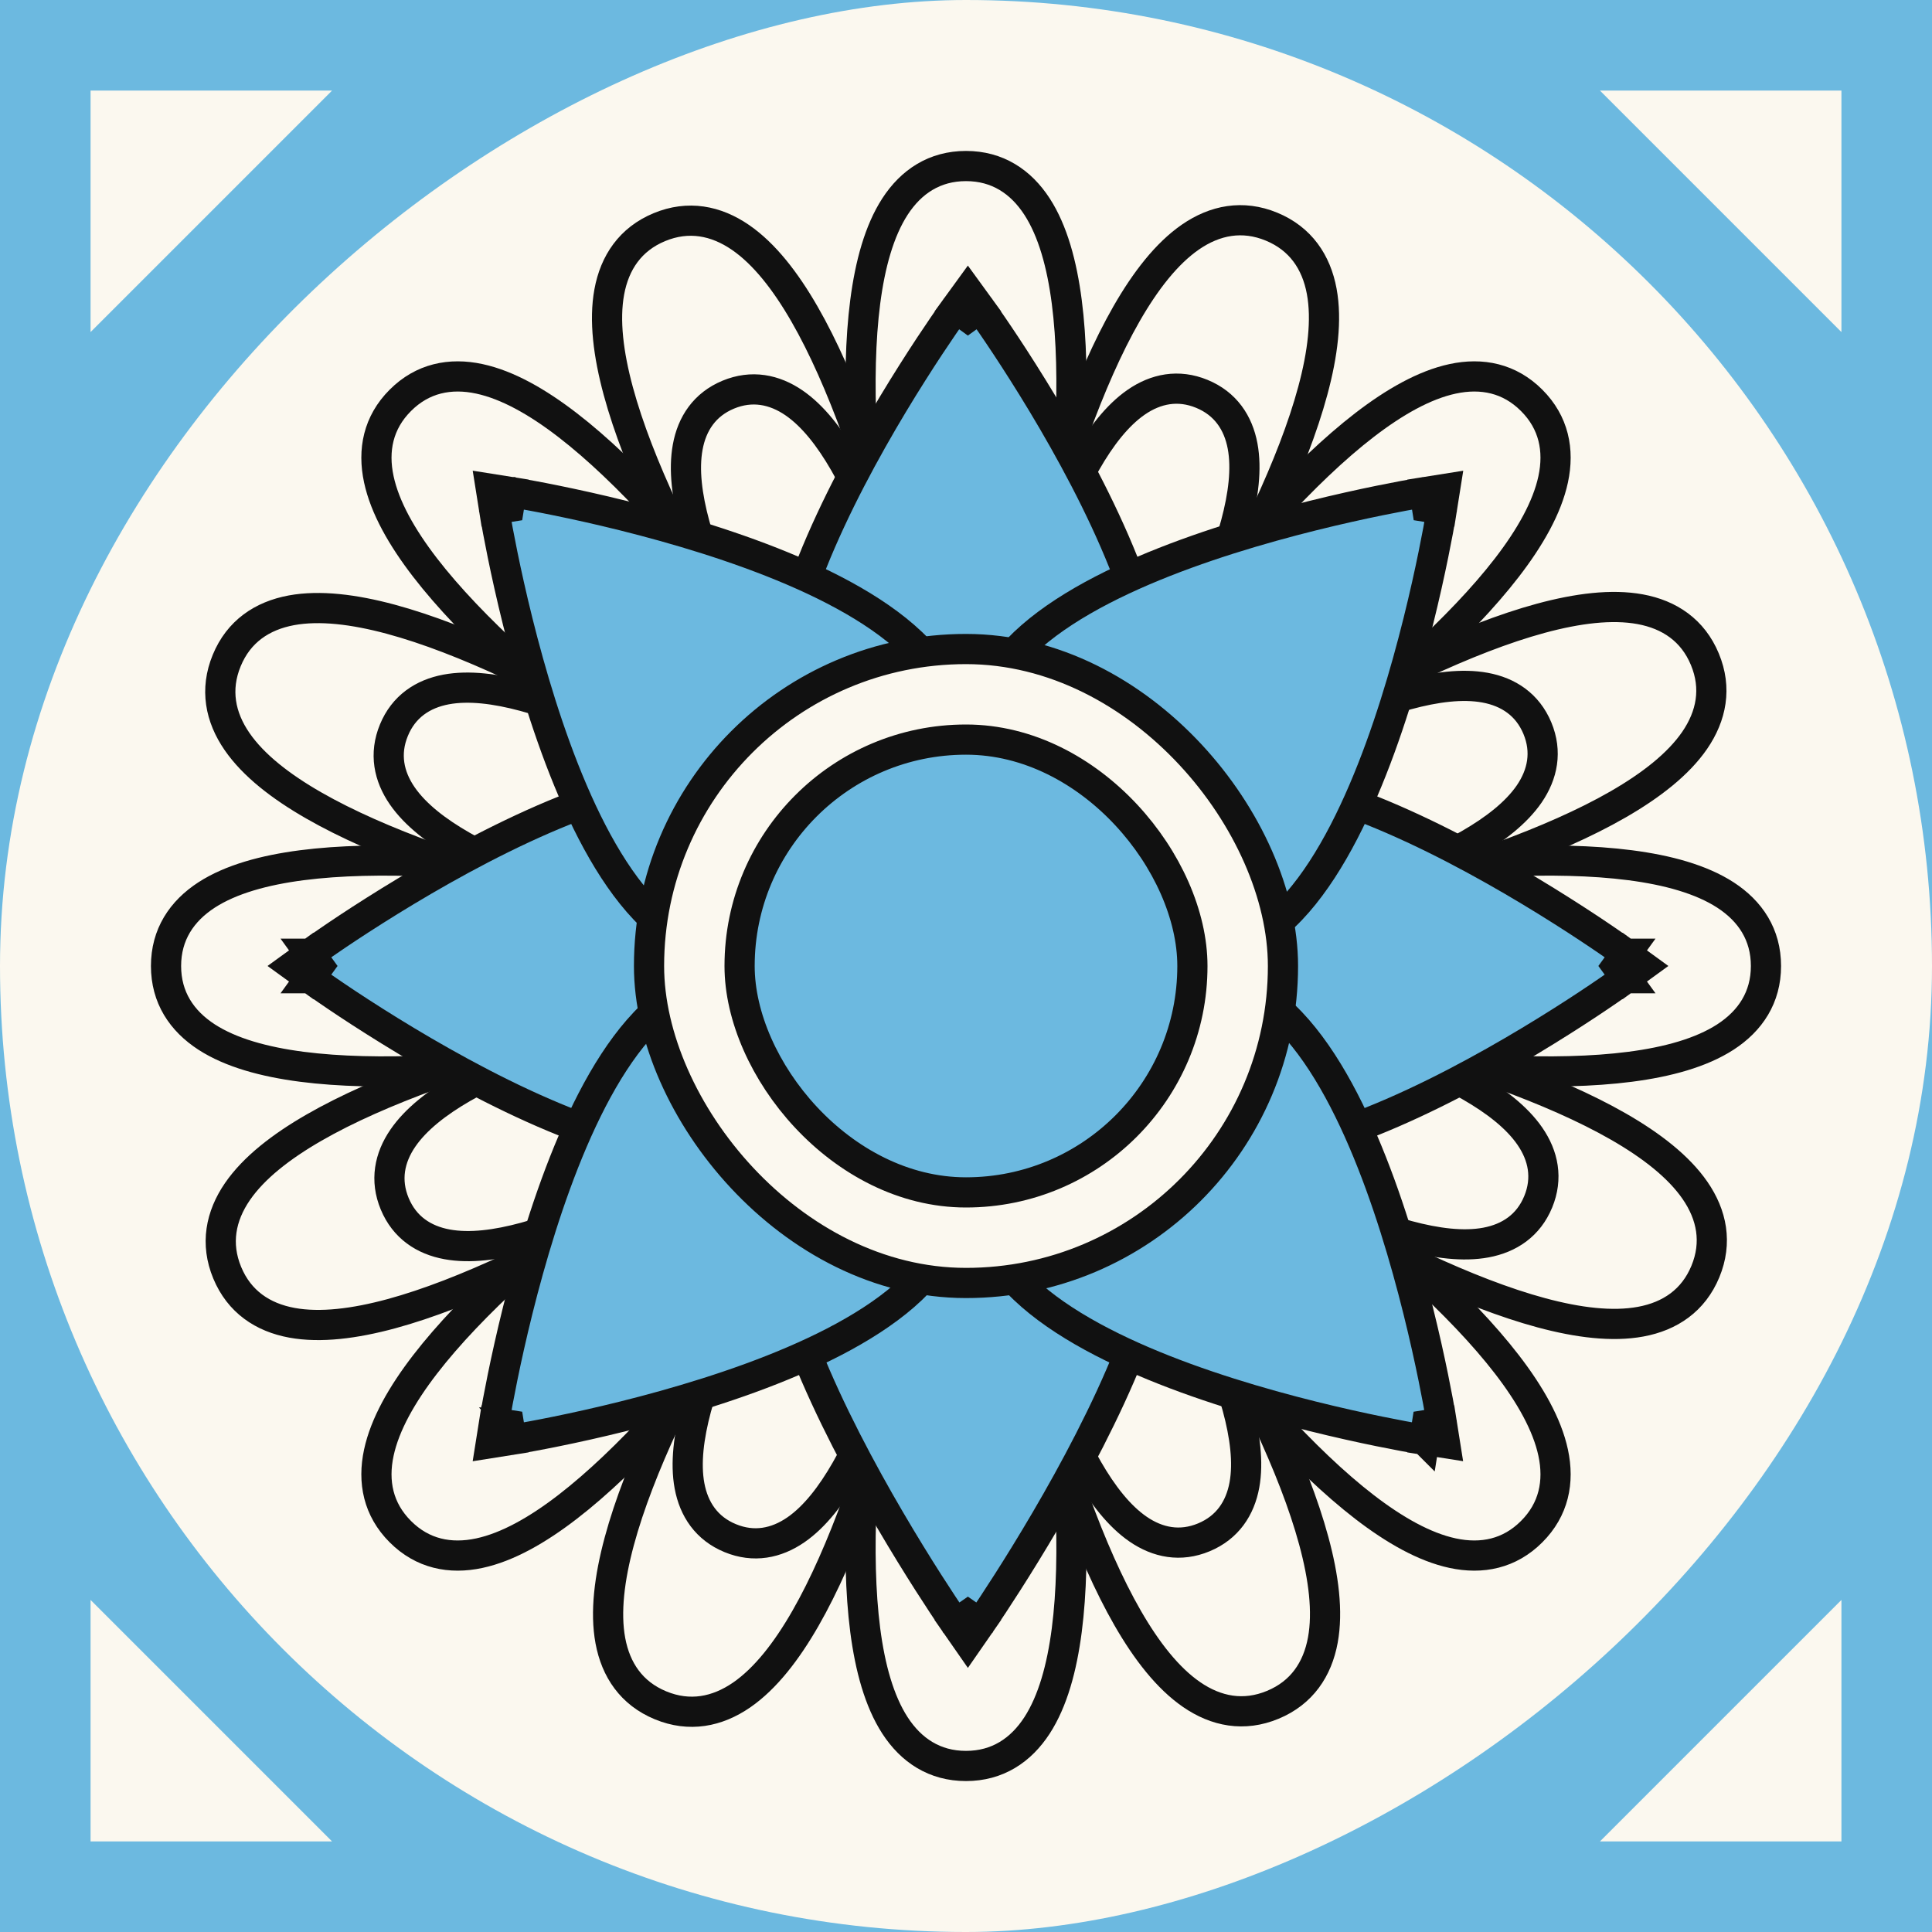 <svg width="64" height="64" viewBox="0 0 64 64" fill="none" xmlns="http://www.w3.org/2000/svg">
<rect x="0" y="0" width="64" height="64" fill="#808080" stroke="none"/>
<g clip-path="url(#clip0_400_1631)">
<rect width="64" height="64" fill="#6CB9E0"/>
<rect y="64" width="64" height="64" rx="32" transform="rotate(-90 0 64)" fill="#FBF8EF"/>
<path d="M28.85 32.002C28.519 32.06 28.167 32.123 27.797 32.191C25.336 32.641 22.077 33.307 18.896 34.169C15.724 35.029 12.59 36.094 10.402 37.354C9.311 37.982 8.409 38.683 7.867 39.471C7.308 40.285 7.129 41.201 7.527 42.161C7.926 43.121 8.701 43.641 9.672 43.819C10.613 43.991 11.746 43.848 12.961 43.519C15.398 42.858 18.365 41.391 21.213 39.751C24.07 38.106 26.842 36.268 28.898 34.843C29.207 34.629 29.5 34.424 29.775 34.23C29.582 34.505 29.377 34.799 29.163 35.108C27.742 37.166 25.908 39.941 24.268 42.801C22.633 45.652 21.171 48.621 20.514 51.059C20.187 52.274 20.045 53.408 20.219 54.349C20.399 55.319 20.92 56.094 21.881 56.491C22.841 56.888 23.757 56.707 24.57 56.147C25.357 55.603 26.057 54.7 26.683 53.608C27.939 51.418 28.999 48.282 29.854 45.109C30.711 41.926 31.372 38.667 31.817 36.205C31.885 35.835 31.947 35.483 32.004 35.151C32.062 35.483 32.125 35.835 32.193 36.205C32.643 38.666 33.308 41.924 34.171 45.106C35.031 48.278 36.096 51.411 37.355 53.6C37.983 54.691 38.685 55.592 39.473 56.134C40.286 56.694 41.203 56.873 42.163 56.474C43.123 56.076 43.643 55.3 43.821 54.329C43.993 53.389 43.85 52.255 43.52 51.04C42.86 48.603 41.392 45.636 39.753 42.788C38.108 39.931 36.27 37.16 34.845 35.104C34.631 34.795 34.426 34.501 34.232 34.227C34.507 34.42 34.801 34.624 35.11 34.838C37.168 36.26 39.943 38.093 42.803 39.733C45.653 41.368 48.623 42.831 51.061 43.488C52.276 43.815 53.41 43.956 54.35 43.782C55.321 43.603 56.096 43.081 56.493 42.121C56.89 41.161 56.709 40.244 56.148 39.432C55.605 38.645 54.702 37.945 53.61 37.318C51.42 36.062 48.284 35.002 45.111 34.148C41.928 33.291 38.668 32.63 36.207 32.184C35.837 32.117 35.484 32.055 35.153 31.997C35.484 31.939 35.837 31.877 36.207 31.809C38.667 31.359 41.926 30.693 45.107 29.831C48.279 28.971 51.413 27.906 53.602 26.646C54.692 26.018 55.594 25.316 56.136 24.529C56.695 23.715 56.875 22.799 56.476 21.839C56.078 20.879 55.302 20.359 54.331 20.181C53.391 20.009 52.257 20.152 51.042 20.481C48.605 21.142 45.638 22.609 42.79 24.249C39.933 25.893 37.161 27.732 35.106 29.156C34.796 29.371 34.503 29.576 34.228 29.77C34.422 29.494 34.626 29.201 34.84 28.891C36.262 26.833 38.095 24.058 39.735 21.199C41.37 18.348 42.833 15.379 43.489 12.941C43.817 11.726 43.958 10.592 43.784 9.651C43.605 8.681 43.083 7.906 42.123 7.509C41.162 7.112 40.246 7.293 39.434 7.853C38.647 8.397 37.946 9.3 37.32 10.391C36.064 12.582 35.004 15.717 34.149 18.891C33.292 22.074 32.632 25.333 32.186 27.794C32.119 28.165 32.056 28.517 31.999 28.849C31.941 28.517 31.878 28.165 31.811 27.795C31.361 25.334 30.695 22.076 29.832 18.894C28.973 15.722 27.908 12.588 26.648 10.4C26.02 9.309 25.318 8.407 24.53 7.865C23.717 7.306 22.8 7.127 21.841 7.525C20.881 7.924 20.361 8.7 20.183 9.67C20.01 10.611 20.154 11.745 20.483 12.96C21.143 15.397 22.611 18.363 24.251 21.212C25.895 24.068 27.733 26.84 29.158 28.896C29.372 29.205 29.578 29.498 29.771 29.773C29.496 29.58 29.203 29.375 28.893 29.162C26.835 27.74 24.06 25.907 21.201 24.267C18.35 22.632 15.381 21.169 12.943 20.512C11.727 20.185 10.593 20.044 9.653 20.217C8.682 20.397 7.907 20.918 7.511 21.879C7.114 22.839 7.294 23.756 7.855 24.568C8.398 25.355 9.301 26.055 10.393 26.681C12.584 27.938 15.719 28.998 18.892 29.852C22.075 30.709 25.335 31.37 27.796 31.816C28.166 31.883 28.519 31.945 28.85 32.002Z" fill="#FBF8EF" stroke="#111111"/>
<path d="M29.088 33.206C28.804 33.386 28.503 33.579 28.187 33.783C26.084 35.138 23.327 36.998 20.716 39.01C18.113 41.016 15.624 43.197 14.082 45.197C13.314 46.194 12.749 47.188 12.549 48.123C12.342 49.088 12.527 50.004 13.262 50.738C13.996 51.473 14.912 51.658 15.877 51.451C16.812 51.251 17.806 50.686 18.802 49.918C20.803 48.376 22.984 45.887 24.99 43.284C27.002 40.673 28.862 37.916 30.217 35.813C30.421 35.497 30.614 35.196 30.794 34.911C30.721 35.24 30.643 35.589 30.564 35.957C30.036 38.402 29.402 41.667 28.978 44.936C28.556 48.195 28.338 51.498 28.662 54.002C28.824 55.25 29.127 56.352 29.646 57.155C30.183 57.983 30.961 58.5 32 58.5C33.039 58.5 33.817 57.983 34.354 57.155C34.874 56.352 35.176 55.25 35.338 54.002C35.662 51.498 35.444 48.195 35.022 44.936C34.598 41.667 33.964 38.402 33.436 35.957C33.357 35.589 33.28 35.24 33.206 34.911C33.386 35.196 33.579 35.497 33.783 35.813C35.138 37.916 36.998 40.673 39.01 43.284C41.016 45.887 43.197 48.376 45.197 49.918C46.194 50.686 47.188 51.251 48.123 51.451C49.088 51.658 50.004 51.473 50.738 50.738C51.473 50.004 51.658 49.088 51.451 48.123C51.251 47.188 50.686 46.194 49.918 45.197C48.376 43.197 45.887 41.016 43.284 39.01C40.673 36.998 37.916 35.138 35.813 33.783C35.497 33.579 35.196 33.386 34.911 33.206C35.24 33.279 35.589 33.357 35.957 33.436C38.402 33.964 41.667 34.598 44.936 35.022C48.195 35.444 51.498 35.662 54.002 35.338C55.25 35.176 56.352 34.873 57.155 34.354C57.983 33.817 58.5 33.039 58.5 32C58.5 30.961 57.983 30.183 57.155 29.646C56.352 29.127 55.25 28.824 54.002 28.662C51.498 28.338 48.195 28.556 44.936 28.978C41.667 29.402 38.402 30.036 35.957 30.564C35.589 30.643 35.24 30.721 34.911 30.794C35.196 30.614 35.497 30.421 35.813 30.217C37.916 28.862 40.673 27.002 43.284 24.99C45.887 22.984 48.376 20.802 49.918 18.802C50.686 17.805 51.251 16.812 51.451 15.877C51.658 14.912 51.473 13.996 50.738 13.262C50.004 12.527 49.088 12.342 48.123 12.549C47.188 12.749 46.194 13.314 45.197 14.082C43.197 15.624 41.016 18.113 39.01 20.716C36.998 23.327 35.138 26.084 33.783 28.187C33.579 28.503 33.386 28.804 33.206 29.088C33.28 28.76 33.357 28.411 33.436 28.043C33.964 25.598 34.598 22.333 35.022 19.064C35.444 15.805 35.662 12.502 35.338 9.998C35.176 8.75 34.874 7.648 34.354 6.845C33.817 6.017 33.039 5.5 32 5.5C30.961 5.5 30.183 6.017 29.646 6.845C29.127 7.648 28.824 8.75 28.662 9.998C28.338 12.502 28.556 15.805 28.978 19.064C29.402 22.333 30.036 25.598 30.564 28.043C30.643 28.411 30.721 28.76 30.794 29.088C30.614 28.804 30.421 28.503 30.217 28.187C28.862 26.084 27.002 23.327 24.99 20.716C22.984 18.113 20.803 15.624 18.802 14.082C17.806 13.314 16.812 12.749 15.877 12.549C14.912 12.342 13.996 12.527 13.262 13.262C12.527 13.996 12.342 14.912 12.549 15.877C12.749 16.812 13.314 17.805 14.082 18.802C15.624 20.802 18.113 22.984 20.716 24.99C23.327 27.002 26.084 28.862 28.187 30.217C28.503 30.421 28.804 30.614 29.088 30.794C28.76 30.721 28.411 30.643 28.043 30.564C25.598 30.036 22.333 29.402 19.064 28.978C15.805 28.556 12.502 28.338 9.998 28.662C8.75 28.824 7.648 29.127 6.845 29.646C6.017 30.183 5.5 30.961 5.5 32C5.5 33.039 6.017 33.817 6.845 34.354C7.648 34.873 8.75 35.176 9.998 35.338C12.502 35.662 15.805 35.444 19.064 35.022C22.333 34.598 25.598 33.964 28.043 33.436C28.411 33.357 28.76 33.279 29.088 33.206Z" fill="#FBF8EF" stroke="#111111"/>
<path d="M29.718 29.68C29.751 29.728 29.784 29.775 29.816 29.822C29.769 29.79 29.722 29.757 29.674 29.724C28.088 28.631 25.95 27.221 23.745 25.959C21.549 24.703 19.253 23.573 17.363 23.066C16.421 22.813 15.529 22.7 14.781 22.839C14.003 22.984 13.37 23.407 13.049 24.188C12.726 24.97 12.877 25.715 13.327 26.366C13.76 26.992 14.472 27.541 15.319 28.025C17.018 28.997 19.443 29.813 21.886 30.469C24.34 31.127 26.851 31.634 28.746 31.975C28.803 31.985 28.86 31.996 28.916 32.006C28.86 32.016 28.803 32.026 28.746 32.037C26.852 32.385 24.343 32.9 21.892 33.567C19.45 34.231 17.029 35.056 15.333 36.034C14.488 36.521 13.778 37.072 13.347 37.7C12.899 38.352 12.751 39.098 13.076 39.878C13.401 40.658 14.035 41.079 14.813 41.221C15.562 41.358 16.453 41.242 17.394 40.986C19.283 40.472 21.575 39.334 23.766 38.07C25.966 36.801 28.1 35.383 29.682 34.285C29.73 34.251 29.777 34.218 29.824 34.186C29.791 34.233 29.759 34.28 29.726 34.328C28.633 35.913 27.222 38.052 25.961 40.257C24.704 42.453 23.575 44.748 23.067 46.639C22.815 47.581 22.702 48.473 22.841 49.221C22.986 49.999 23.409 50.632 24.19 50.953C24.971 51.275 25.717 51.125 26.368 50.675C26.994 50.242 27.542 49.529 28.026 48.683C28.999 46.984 29.815 44.559 30.471 42.116C31.129 39.662 31.635 37.151 31.977 35.256C31.987 35.199 31.997 35.142 32.007 35.086C32.017 35.142 32.028 35.198 32.038 35.256C32.386 37.15 32.902 39.659 33.569 42.11C34.233 44.551 35.057 46.973 36.036 48.669C36.523 49.514 37.074 50.224 37.701 50.655C38.354 51.103 39.1 51.251 39.88 50.926C40.66 50.601 41.081 49.967 41.223 49.189C41.359 48.44 41.243 47.549 40.988 46.608C40.474 44.719 39.336 42.427 38.072 40.236C36.803 38.035 35.385 35.901 34.286 34.32C34.253 34.272 34.22 34.225 34.188 34.178C34.234 34.211 34.282 34.243 34.33 34.276C35.915 35.369 38.054 36.78 40.258 38.041C42.455 39.298 44.75 40.427 46.641 40.934C47.583 41.187 48.475 41.3 49.223 41.161C50.001 41.016 50.633 40.593 50.955 39.812C51.277 39.031 51.127 38.285 50.676 37.634C50.244 37.008 49.531 36.46 48.685 35.975C46.986 35.003 44.561 34.187 42.117 33.531C39.664 32.873 37.153 32.367 35.257 32.025C35.2 32.015 35.144 32.005 35.087 31.995C35.144 31.985 35.2 31.974 35.257 31.964C37.151 31.615 39.661 31.1 42.112 30.433C44.553 29.769 46.975 28.945 48.671 27.966C49.515 27.479 50.226 26.928 50.657 26.301C51.104 25.648 51.252 24.902 50.928 24.122C50.603 23.342 49.969 22.921 49.191 22.779C48.442 22.642 47.55 22.758 46.609 23.014C44.72 23.528 42.429 24.666 40.237 25.93C38.037 27.199 35.903 28.617 34.322 29.716C34.274 29.749 34.227 29.782 34.18 29.814C34.212 29.768 34.245 29.72 34.278 29.672C35.371 28.087 36.781 25.948 38.043 23.743C39.3 21.547 40.429 19.252 40.936 17.361C41.189 16.419 41.302 15.527 41.163 14.779C41.018 14.001 40.595 13.369 39.813 13.047C39.032 12.725 38.286 12.875 37.636 13.325C37.01 13.758 36.461 14.471 35.977 15.317C35.005 17.016 34.189 19.441 33.533 21.885C32.875 24.338 32.368 26.849 32.027 28.745C32.017 28.802 32.006 28.858 31.996 28.915C31.986 28.858 31.976 28.802 31.965 28.745C31.617 26.851 31.102 24.341 30.435 21.89C29.771 19.449 28.946 17.027 27.968 15.331C27.481 14.486 26.93 13.776 26.302 13.345C25.65 12.898 24.904 12.75 24.123 13.074C23.343 13.399 22.922 14.033 22.781 14.812C22.644 15.56 22.76 16.451 23.016 17.392C23.53 19.282 24.667 21.573 25.932 23.765C27.201 25.965 28.619 28.099 29.718 29.68Z" fill="#FBF8EF" stroke="#111111"/>
<path d="M53.566 31.999L53.86 32.404L54.417 31.999L53.86 31.594L53.566 31.999ZM53.566 31.999C53.86 32.404 53.86 32.404 53.86 32.404L53.859 32.404L53.857 32.406L53.849 32.411L53.82 32.433C53.794 32.451 53.756 32.478 53.706 32.514C53.607 32.584 53.462 32.685 53.276 32.812C52.906 33.067 52.374 33.423 51.727 33.832C50.435 34.65 48.677 35.686 46.825 36.548C44.983 37.405 43.004 38.111 41.28 38.23C39.542 38.351 37.944 37.872 37.119 36.223C36.394 34.773 36.019 33.395 36.019 31.999C36.019 30.603 36.394 29.225 37.119 27.775C37.944 26.126 39.542 25.647 41.28 25.767C43.004 25.887 44.983 26.593 46.825 27.45C48.677 28.311 50.435 29.348 51.727 30.166C52.374 30.575 52.906 30.931 53.276 31.185C53.462 31.312 53.607 31.414 53.706 31.484C53.756 31.519 53.794 31.547 53.82 31.565L53.849 31.587L53.857 31.592L53.859 31.594L53.86 31.594C53.86 31.594 53.86 31.594 53.566 31.999Z" fill="#6CB9E0" stroke="#111111"/>
<path d="M10.565 31.999L10.272 31.594L9.714 31.999L10.272 32.404L10.565 31.999ZM10.565 31.999C10.272 32.404 10.272 32.404 10.272 32.404L10.273 32.404L10.275 32.406L10.282 32.411L10.312 32.433C10.338 32.451 10.376 32.478 10.426 32.514C10.525 32.584 10.67 32.685 10.856 32.812C11.226 33.067 11.758 33.423 12.405 33.832C13.697 34.65 15.455 35.686 17.307 36.548C19.149 37.405 21.128 38.111 22.852 38.23C24.59 38.351 26.188 37.872 27.013 36.222C27.738 34.773 28.113 33.395 28.113 31.999C28.113 30.603 27.738 29.225 27.013 27.775C26.188 26.126 24.59 25.647 22.852 25.767C21.128 25.887 19.149 26.593 17.307 27.45C15.455 28.312 13.697 29.348 12.405 30.166C11.758 30.575 11.226 30.931 10.856 31.186C10.67 31.313 10.525 31.414 10.426 31.484C10.376 31.52 10.338 31.547 10.312 31.565L10.282 31.587L10.275 31.592L10.273 31.594L10.272 31.594C10.272 31.594 10.272 31.594 10.565 31.999Z" fill="#6CB9E0" stroke="#111111"/>
<path d="M32.062 10.499L32.467 10.205L32.062 9.648L31.657 10.205L32.062 10.499ZM32.062 10.499C32.467 10.205 32.467 10.205 32.467 10.206L32.467 10.206L32.469 10.208L32.474 10.216L32.496 10.246C32.514 10.272 32.541 10.31 32.577 10.359C32.647 10.459 32.748 10.604 32.876 10.789C33.13 11.16 33.486 11.692 33.895 12.339C34.713 13.63 35.749 15.388 36.611 17.24C37.468 19.082 38.174 21.062 38.294 22.786C38.414 24.523 37.935 26.121 36.285 26.946C34.836 27.671 33.458 28.047 32.062 28.047C30.666 28.047 29.288 27.671 27.838 26.946C26.189 26.121 25.71 24.523 25.83 22.786C25.95 21.062 26.656 19.082 27.513 17.24C28.375 15.388 29.411 13.63 30.229 12.339C30.638 11.692 30.994 11.16 31.248 10.789C31.376 10.604 31.477 10.459 31.547 10.359C31.582 10.31 31.61 10.272 31.628 10.246L31.65 10.216L31.655 10.208L31.657 10.206L31.657 10.206C31.657 10.205 31.657 10.205 32.062 10.499Z" fill="#6CB9E0" stroke="#111111"/>
<path d="M32.062 53.499L31.651 53.784L32.062 54.375L32.472 53.784L32.062 53.499ZM32.062 53.499C32.472 53.784 32.472 53.784 32.472 53.784L32.473 53.783L32.474 53.781L32.48 53.773L32.502 53.74C32.522 53.712 32.55 53.671 32.587 53.617C32.66 53.509 32.767 53.35 32.9 53.149C33.165 52.746 33.538 52.17 33.965 51.474C34.82 50.083 35.899 48.207 36.79 46.277C37.674 44.36 38.398 42.336 38.495 40.667C38.544 39.829 38.437 39.032 38.068 38.376C37.688 37.703 37.061 37.233 36.185 37.014C35.358 36.807 34.69 36.809 34.043 36.858C33.84 36.874 33.645 36.893 33.452 36.913C33.018 36.956 32.587 36.999 32.064 36.999C31.541 36.999 31.11 36.956 30.676 36.913C30.482 36.893 30.288 36.874 30.085 36.858C29.437 36.809 28.77 36.807 27.943 37.014C27.067 37.233 26.439 37.703 26.06 38.376C25.69 39.032 25.584 39.829 25.632 40.667C25.728 42.336 26.452 44.36 27.336 46.277C28.226 48.207 29.305 50.083 30.159 51.474C30.586 52.17 30.958 52.746 31.224 53.149C31.357 53.35 31.463 53.508 31.536 53.617C31.573 53.671 31.601 53.712 31.621 53.74L31.643 53.773L31.649 53.781L31.65 53.783L31.651 53.784C31.651 53.784 31.651 53.784 32.062 53.499Z" fill="#6CB9E0" stroke="#111111"/>
<path d="M47.268 16.796L47.762 16.875L47.87 16.195L47.19 16.303L47.268 16.796ZM47.268 16.796C47.762 16.875 47.762 16.875 47.762 16.875L47.762 16.876L47.762 16.878L47.76 16.888L47.754 16.924C47.749 16.956 47.741 17.002 47.731 17.061C47.711 17.181 47.68 17.356 47.639 17.577C47.556 18.019 47.432 18.647 47.264 19.393C46.929 20.885 46.419 22.861 45.719 24.78C45.022 26.688 44.121 28.587 42.987 29.891C41.844 31.204 40.375 31.996 38.625 31.413C37.087 30.9 35.847 30.192 34.861 29.204C33.874 28.218 33.165 26.977 32.652 25.44C32.069 23.69 32.861 22.221 34.174 21.078C35.478 19.944 37.377 19.043 39.285 18.346C41.204 17.646 43.18 17.136 44.671 16.801C45.418 16.633 46.046 16.509 46.488 16.426C46.709 16.385 46.883 16.354 47.003 16.334C47.063 16.323 47.109 16.316 47.141 16.311L47.177 16.305L47.186 16.303L47.189 16.303L47.19 16.303C47.19 16.303 47.19 16.303 47.268 16.796Z" fill="#6CB9E0" stroke="#111111"/>
<path d="M16.862 47.202L16.368 47.124L16.26 47.804L16.941 47.696L16.862 47.202ZM16.862 47.202C16.941 47.696 16.941 47.696 16.941 47.696L16.942 47.696L16.944 47.696L16.954 47.694L16.99 47.688C17.021 47.683 17.067 47.675 17.127 47.665C17.247 47.644 17.422 47.614 17.643 47.572C18.084 47.49 18.712 47.366 19.459 47.198C20.951 46.863 22.927 46.352 24.846 45.652C26.754 44.956 28.653 44.055 29.957 42.921C31.27 41.777 32.062 40.309 31.479 38.559C30.966 37.021 30.258 35.781 29.271 34.794C28.284 33.807 27.044 33.098 25.506 32.586C23.756 32.002 22.288 32.794 21.144 34.108C20.009 35.411 19.109 37.31 18.412 39.219C17.712 41.138 17.202 43.113 16.867 44.605C16.699 45.352 16.575 45.98 16.492 46.422C16.451 46.643 16.42 46.817 16.399 46.937C16.389 46.997 16.381 47.043 16.376 47.075L16.37 47.111L16.369 47.12L16.369 47.123L16.368 47.123C16.368 47.124 16.368 47.124 16.862 47.202Z" fill="#6CB9E0" stroke="#111111"/>
<path d="M16.862 16.796L16.941 16.302L16.261 16.194L16.369 16.874L16.862 16.796ZM16.862 16.796C16.941 16.302 16.941 16.302 16.941 16.302L16.942 16.302L16.944 16.303L16.954 16.304L16.99 16.31C17.021 16.315 17.067 16.323 17.127 16.333C17.247 16.354 17.422 16.385 17.643 16.426C18.085 16.508 18.712 16.633 19.459 16.8C20.951 17.135 22.927 17.646 24.846 18.346C26.754 19.042 28.653 19.943 29.957 21.078C31.271 22.221 32.062 23.689 31.479 25.439C30.966 26.977 30.258 28.217 29.271 29.204C28.284 30.191 27.044 30.9 25.506 31.412C23.756 31.996 22.288 31.204 21.144 29.89C20.009 28.587 19.109 26.688 18.412 24.779C17.712 22.86 17.202 20.885 16.867 19.393C16.699 18.646 16.575 18.018 16.492 17.576C16.451 17.355 16.42 17.181 16.4 17.061C16.389 17.001 16.382 16.955 16.377 16.924L16.371 16.887L16.369 16.878L16.369 16.875L16.369 16.875C16.369 16.874 16.369 16.874 16.862 16.796Z" fill="#6CB9E0" stroke="#111111"/>
<path d="M47.264 47.202L47.186 47.696L47.866 47.803L47.758 47.123L47.264 47.202ZM47.264 47.202C47.758 47.123 47.758 47.123 47.758 47.123L47.758 47.122L47.758 47.12L47.756 47.11L47.75 47.074C47.745 47.043 47.737 46.996 47.727 46.937C47.706 46.817 47.676 46.642 47.635 46.421C47.552 45.98 47.428 45.352 47.26 44.605C46.925 43.113 46.415 41.137 45.715 39.218C45.018 37.31 44.117 35.411 42.983 34.107C41.84 32.793 40.371 32.002 38.621 32.585C37.084 33.098 35.843 33.806 34.856 34.793C33.87 35.78 33.161 37.02 32.648 38.558C32.065 40.308 32.856 41.776 34.17 42.92C35.474 44.054 37.373 44.955 39.281 45.652C41.2 46.352 43.176 46.862 44.667 47.197C45.414 47.365 46.042 47.489 46.484 47.572C46.705 47.613 46.88 47.644 46.999 47.664C47.059 47.675 47.105 47.682 47.137 47.688L47.173 47.694L47.182 47.695L47.185 47.695L47.186 47.696C47.186 47.696 47.186 47.696 47.264 47.202Z" fill="#6CB9E0" stroke="#111111"/>
<rect x="21.5" y="21.5" width="21" height="21" rx="10.5" fill="#FBF8EF" stroke="#111111"/>
<rect x="24.5" y="24.5" width="15" height="15" rx="7.5" fill="#6CB9E0" stroke="#111111"/>
<path d="M61 53V61H53L61 53Z" fill="#FBF8EF"/>
<path d="M53 3H61V11L53 3Z" fill="#FBF8EF"/>
<path d="M11 3H3V11L11 3Z" fill="#FBF8EF"/>
<path d="M11 61H3V53L11 61Z" fill="#FBF8EF"/>
</g>
<defs>
<clipPath id="clip0_400_1631">
<rect width="64" height="64" fill="white"/>
</clipPath>
</defs>
</svg>
